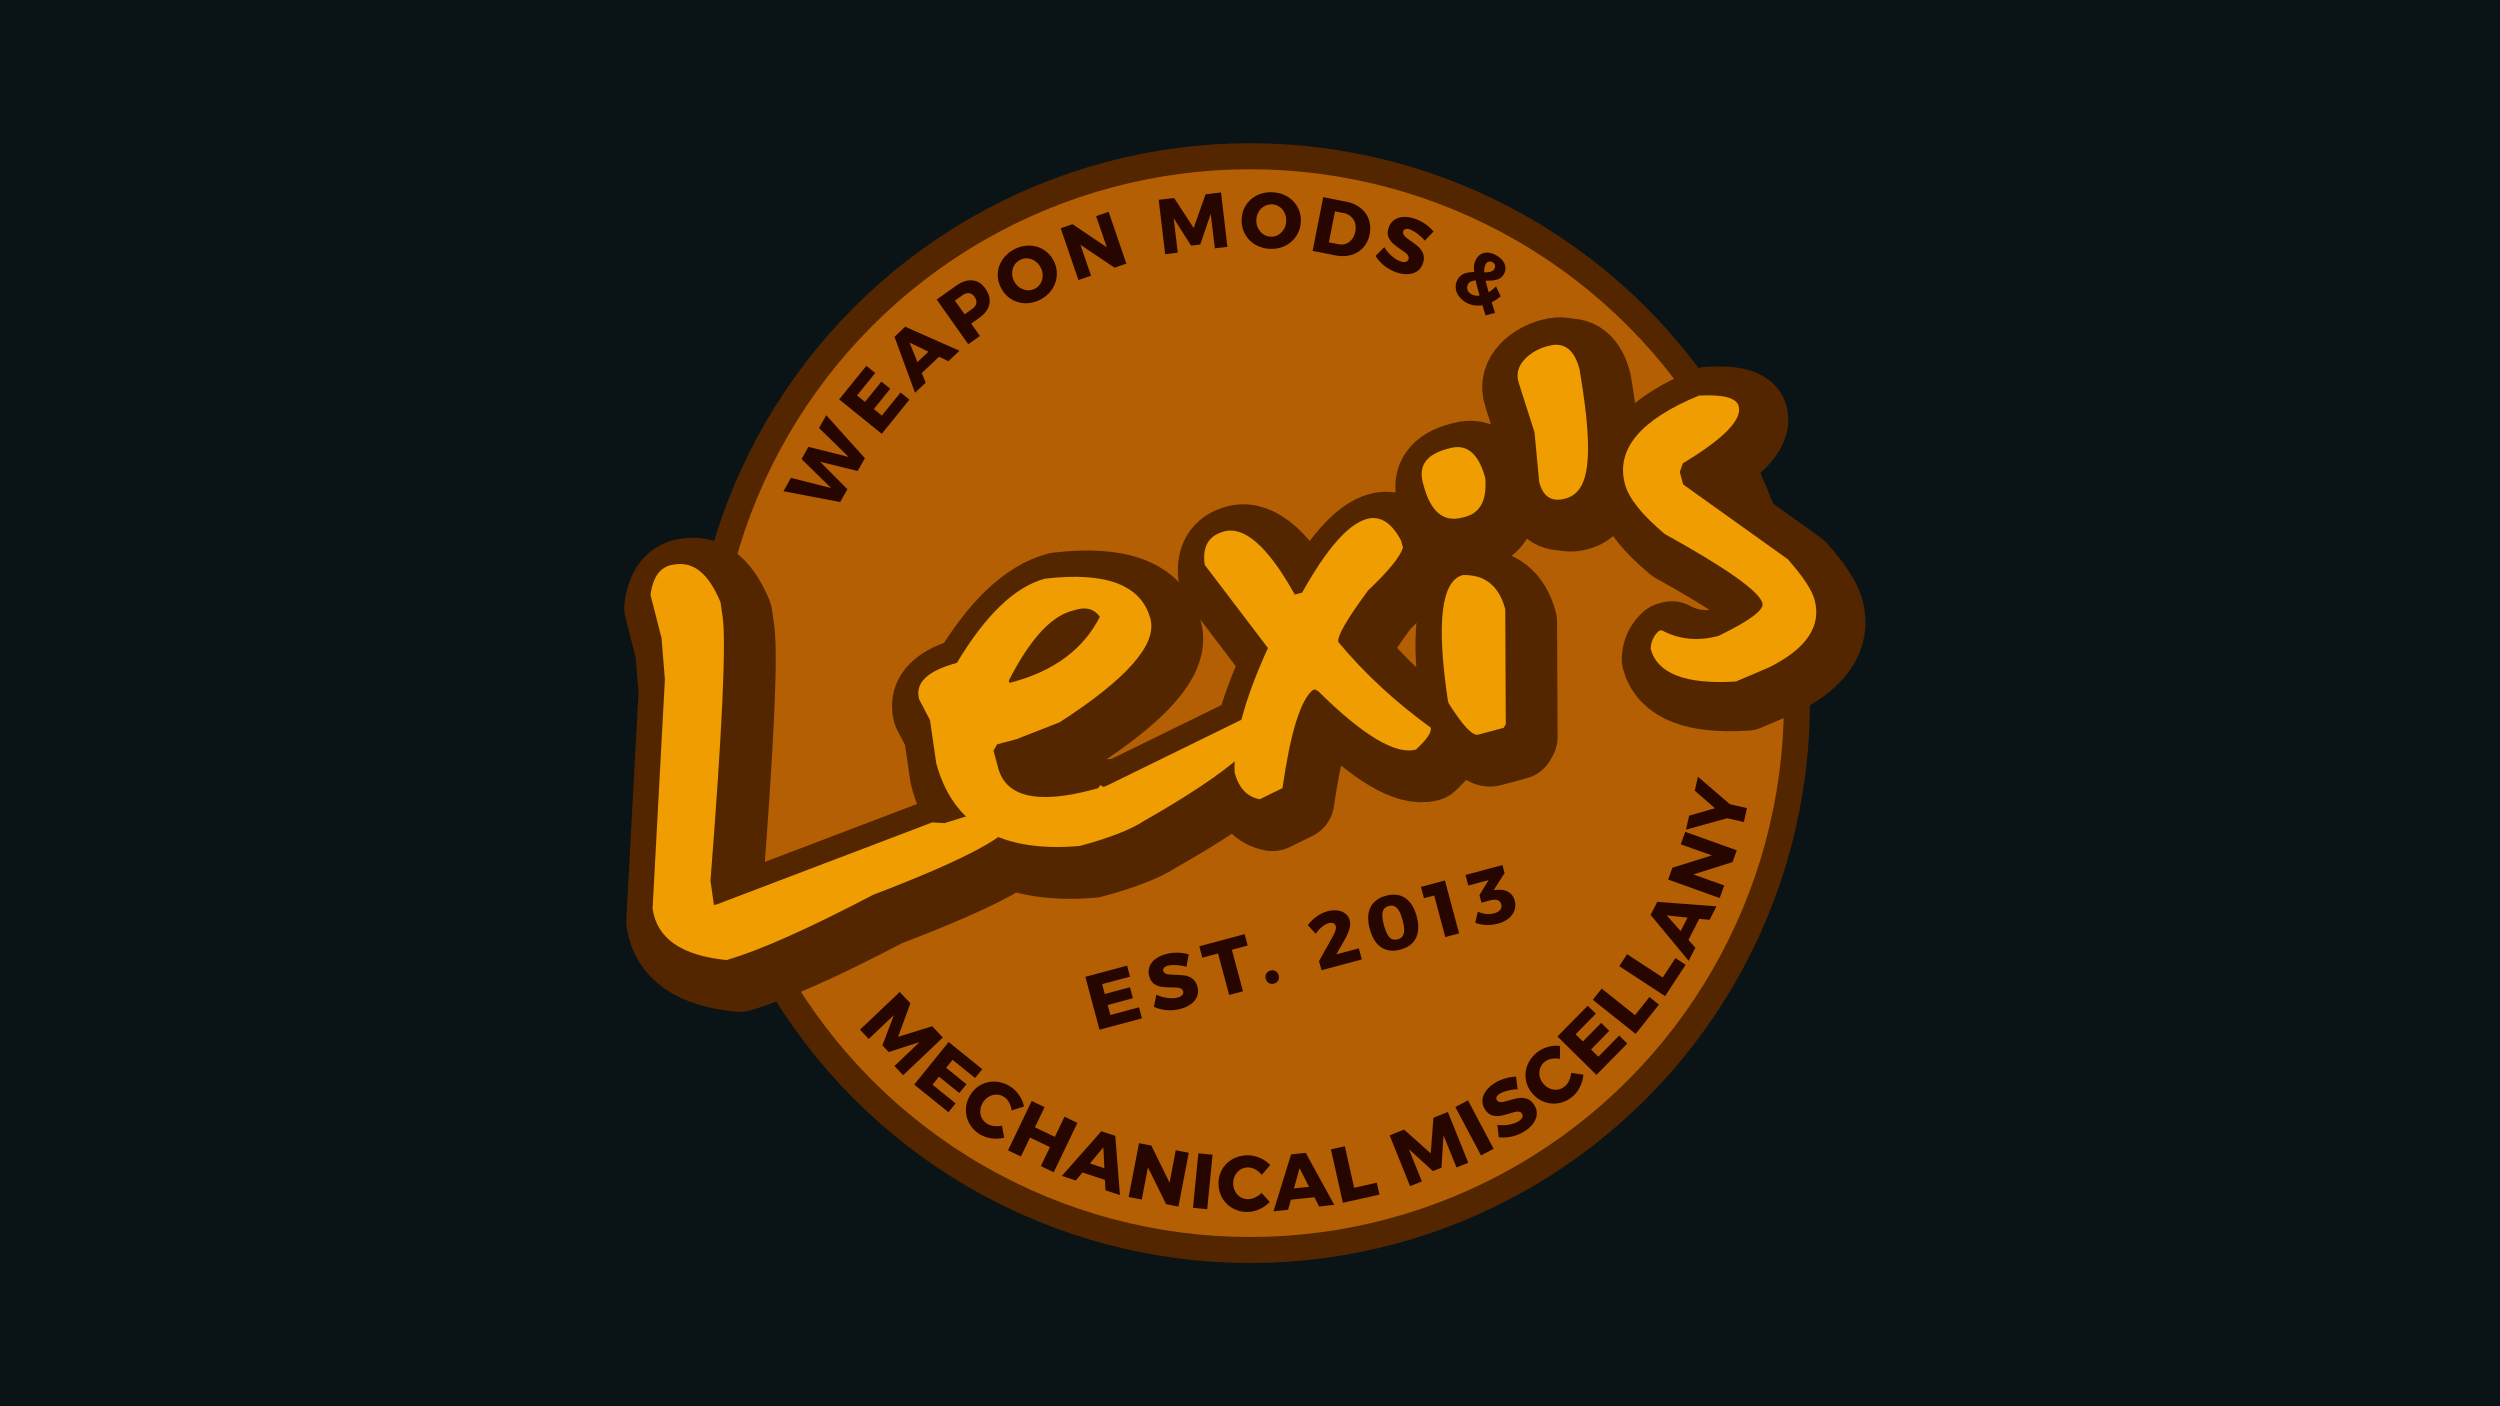<svg viewBox="0 0 192 108" xmlns="http://www.w3.org/2000/svg" stroke-linecap="round" stroke-linejoin="round">
	<rect fill="#0a1316" width="192" height="108" />

	<g transform="translate(48,6)">
		<circle cx="48" cy="48" r="41" fill="none" stroke="#532600" stroke-width="4" />
		<circle cx="48" cy="48" r="41" fill="#b45f04" />

		<path fill="#280600" d="m14.901 26.871.554-.983 2.968 3.302-.554.983-2.885-.708 2.097 2.11-.554.983-4.36-.83.58-1.03 3.084.786-2.271-2.228.526-.936 3.09.774-2.275-2.223ZM16.448 24.674l2.088-2.58.68.552-1.396 1.725.611.495 1.26-1.558.677.547-1.256 1.562.616.498 1.434-1.772.68.55-2.124 2.627-3.27-2.646ZM24.838 21.742l-.72-.343-1.322 1.248.297.743-.82.775-1.575-4.298.82-.775 4.17 1.847-.85.803Zm-2.379.068.847-.8-1.449-.694.602 1.494ZM25.442 15.937c.436-.308.855-.443 1.244-.402.39.04.72.247.99.63.288.406.387.806.307 1.201-.084.39-.347.746-.783 1.054l-.612.433.673.95-.897.635-2.43-3.433 1.508-1.068Zm1.208 1.8c.181-.129.292-.274.324-.436.037-.166-.008-.333-.13-.504-.117-.167-.256-.26-.421-.275-.164-.023-.337.033-.519.162l-.568.402.746 1.053.568-.403ZM29.899 13.146a2.397 2.397 0 0 1 1.157-.285 2.102 2.102 0 0 1 1.857 1.15 2.141 2.141 0 0 1-.111 2.202 2.335 2.335 0 0 1-.894.79 2.437 2.437 0 0 1-1.163.288 2.184 2.184 0 0 1-1.087-.32 2.161 2.161 0 0 1-.778-.86 2.097 2.097 0 0 1-.25-1.114 2.11 2.11 0 0 1 .367-1.064c.223-.325.524-.59.902-.787Zm.44.819a1.106 1.106 0 0 0-.441.412 1.17 1.17 0 0 0-.165.593c-.005.213.045.424.15.626.108.208.253.369.432.492.182.115.379.182.586.202.204.016.399-.025.585-.122a1.05 1.05 0 0 0 .431-.407 1.244 1.244 0 0 0-.001-1.224 1.28 1.28 0 0 0-.421-.484 1.155 1.155 0 0 0-.575-.208 1.05 1.05 0 0 0-.58.12ZM36.18 10.6l.964-.33 1.363 3.978-.908.311-2.62-1.76.815 2.379-.97.332-1.364-3.979.914-.313 2.631 1.775-.826-2.393ZM40.99 9.345l1.185-.139 1.498 2.3.916-2.584 1.186-.14.491 4.178-.965.113-.318-2.645-.804 2.354-.703.083-1.335-2.102.311 2.645-.97.115-.492-4.178ZM49.727 8.765c.425.019.81.132 1.144.332a2.102 2.102 0 0 1 1.033 1.925 2.141 2.141 0 0 1-1.197 1.852c-.35.177-.744.256-1.17.237a2.437 2.437 0 0 1-1.15-.332 2.184 2.184 0 0 1-.781-.82 2.161 2.161 0 0 1-.245-1.134c.018-.408.13-.77.342-1.09.212-.322.499-.567.848-.738.356-.171.75-.25 1.176-.232Zm-.029.93c-.21-.009-.404.037-.588.137a1.17 1.17 0 0 0-.44.431c-.11.181-.172.389-.182.617-.01.233.034.446.128.642.1.19.237.346.406.468.17.115.359.178.568.187.21.009.398-.037.577-.137a1.244 1.244 0 0 0 .61-1.06 1.28 1.28 0 0 0-.122-.63 1.155 1.155 0 0 0-.394-.468 1.05 1.05 0 0 0-.563-.187ZM55.4 9.493c.43.084.796.248 1.092.484.301.237.512.535.633.883.12.348.145.72.065 1.126-.08.406-.245.747-.495 1.022a1.894 1.894 0 0 1-.932.574c-.37.105-.776.116-1.217.03l-1.737-.343.814-4.127 1.778.35Zm-.612 3.261c.206.04.404.03.583-.038a1.02 1.02 0 0 0 .459-.344 1.43 1.43 0 0 0 .257-.591c.046-.236.04-.451-.024-.653a1.021 1.021 0 0 0-.312-.496 1.132 1.132 0 0 0-.547-.267l-.677-.133-.469 2.378.73.144ZM61.424 12.48a3.56 3.56 0 0 0-.58-.537 2.073 2.073 0 0 0-.562-.322.563.563 0 0 0-.332-.03c-.089.02-.146.078-.177.168a.323.323 0 0 0 .022.255.85.85 0 0 0 .191.222c.085.067.207.159.375.279.252.173.453.33.602.468.155.141.267.318.342.527.075.209.067.44-.023.707-.09.268-.235.472-.44.612-.206.14-.445.211-.722.225a2.3 2.3 0 0 1-.861-.131 3.185 3.185 0 0 1-.932-.504 3.011 3.011 0 0 1-.686-.763l.677-.677c.14.243.329.471.563.677.24.208.466.347.676.418a.7.7 0 0 0 .393.037.294.294 0 0 0 .22-.204.31.31 0 0 0-.025-.262.663.663 0 0 0-.202-.227c-.084-.072-.212-.16-.377-.272a5.772 5.772 0 0 1-.6-.455 1.387 1.387 0 0 1-.342-.508c-.071-.201-.063-.433.025-.694.082-.245.218-.44.412-.584.194-.143.43-.222.7-.238.28-.02.575.022.894.13.29.097.56.233.81.412.252.173.466.365.63.573l-.671.698ZM66.091 18.226l-.088-.297c-.041-.112-.087-.275-.148-.487-.46.073-.876.006-1.248-.202a1.748 1.748 0 0 1-.568-.495 1.22 1.22 0 0 1-.24-.629c-.02-.224.033-.442.147-.646a.955.955 0 0 1 .51-.458 2.09 2.09 0 0 1 .76-.118 2.099 2.099 0 0 1-.002-.551c.026-.157.078-.3.15-.431.153-.273.367-.435.646-.492.285-.054.585.01.905.189.204.114.367.253.492.411.124.159.19.326.208.501a.828.828 0 0 1-.103.506.882.882 0 0 1-.544.445c-.237.068-.525.092-.872.085.052.227.127.524.234.886a3.42 3.42 0 0 0 .566-.447l.352.76a3.112 3.112 0 0 1-.687.455l.092.291.167.526-.729.198Zm0-3.916c-.082.147-.113.35-.097.605.198.001.366-.015.491-.055a.467.467 0 0 0 .292-.229c.05-.089.06-.18.034-.27a.352.352 0 0 0-.18-.217.371.371 0 0 0-.308-.041.438.438 0 0 0-.232.207Zm-1.079 2.29c.173.097.381.13.624.101a17.682 17.682 0 0 1-.307-1.16 1.02 1.02 0 0 0-.361.08.446.446 0 0 0-.221.2.522.522 0 0 0-.044.435c.05.145.157.26.31.345ZM21.098 70.186l.821.866-.946 2.577 2.619-.814.821.866-3.051 2.895-.67-.705 1.93-1.838-2.368.765-.487-.514.885-2.328-1.933 1.834-.673-.71 3.052-2.894ZM24.855 74.025l2.582 2.084-.55.682-1.728-1.395-.494.611 1.56 1.26-.547.676-1.563-1.254-.497.616 1.774 1.433-.55.681-2.629-2.122 2.642-3.272ZM29.692 79.283a1.577 1.577 0 0 0-.19-.605 1.156 1.156 0 0 0-.387-.432 1.107 1.107 0 0 0-1.157-.026 1.256 1.256 0 0 0-.46.44 1.28 1.28 0 0 0-.208.607c-.014.212.02.404.108.589.092.18.23.331.407.444.147.094.32.155.526.18.205.023.412.013.619-.033l.17.927c-.321.08-.652.096-.998.047a2.296 2.296 0 0 1-.897-.323 2.238 2.238 0 0 1-.796-.85 2.119 2.119 0 0 1-.245-1.088c.015-.382.134-.747.357-1.096a2.097 2.097 0 0 1 1.935-.993 2.373 2.373 0 0 1 1.796 1.045c.19.271.311.561.369.862l-.95.305ZM31.235 78.553l.99.474-.742 1.548 1.53.734.743-1.547.99.474-1.819 3.793-.99-.475.698-1.455-1.531-.734-.698 1.455-.99-.475 1.819-3.792ZM36.9 85.414l-.04-.797-1.726-.57-.513.615-1.07-.354 3.032-3.428 1.072.354.356 4.547-1.11-.367Zm-1.19-2.061 1.106.365-.077-1.605-1.029 1.24ZM42.297 82.341l1.002.193-.796 4.13-.943-.181-1.398-2.83-.475 2.469-1.008-.194.796-4.13.949.182 1.4 2.849.473-2.488ZM44.031 82.574l1.093.107-.41 4.186-1.092-.107zM48.903 84.235a1.577 1.577 0 0 0-.481-.414 1.156 1.156 0 0 0-.556-.162 1.107 1.107 0 0 0-.997.588 1.256 1.256 0 0 0-.158.617 1.28 1.28 0 0 0 .143.625c.1.187.23.333.403.443.173.104.37.16.58.163.174.002.355-.038.542-.126.187-.088.356-.206.508-.354l.634.697c-.231.238-.503.427-.823.567a2.296 2.296 0 0 1-.932.199 2.238 2.238 0 0 1-1.125-.301 2.119 2.119 0 0 1-.783-.795 2.178 2.178 0 0 1-.275-1.12 2.097 2.097 0 0 1 1.12-1.865 2.373 2.373 0 0 1 2.077-.06c.305.13.56.313.768.538l-.645.76ZM53.311 86.659l-.364-.71-1.808.191-.215.77-1.121.12 1.354-4.373 1.121-.119 2.197 3.998-1.164.123Zm-1.933-1.389 1.158-.122-.73-1.431-.428 1.553ZM54.214 82.27l1.072-.239.713 3.191 1.74-.389.204.914-2.81.628-.919-4.104ZM58.725 81.196l1.107-.445 2.048 1.827.207-2.734 1.108-.446 1.57 3.903-.903.362-1-2.47-.158 2.484-.657.264-1.84-1.68.994 2.472-.907.365-1.57-3.902ZM63.771 79.023l.97-.515 1.97 3.717-.97.514zM68.557 77.656a3.56 3.56 0 0 0-.782.114 2.073 2.073 0 0 0-.603.237.563.563 0 0 0-.231.24c-.04.082-.032.162.02.243.049.076.12.123.212.143a.85.85 0 0 0 .293-.01c.105-.024.253-.061.452-.118.293-.087.54-.146.742-.175.207-.033.415-.009.625.064.21.072.385.223.537.46.152.239.22.48.2.727-.02.248-.114.479-.276.704a2.3 2.3 0 0 1-.642.588 3.185 3.185 0 0 1-.977.411c-.356.078-.699.098-1.024.057l-.104-.952c.278.043.574.039.881-.015.313-.057.562-.146.75-.265a.7.7 0 0 0 .274-.283.294.294 0 0 0-.02-.3.31.31 0 0 0-.22-.144.663.663 0 0 0-.304.016c-.109.02-.258.065-.448.123-.285.089-.533.147-.731.182-.202.03-.407.01-.61-.052-.202-.07-.377-.222-.526-.454a1.164 1.164 0 0 1-.196-.686c.01-.242.095-.475.253-.696.16-.23.378-.434.66-.615.259-.165.534-.291.83-.374.293-.087.577-.133.842-.132l.123.962ZM71.802 75.327a1.577 1.577 0 0 0-.634-.012 1.156 1.156 0 0 0-.532.23 1.107 1.107 0 0 0-.392 1.09c.038.208.129.397.272.574.144.177.313.31.51.39.196.081.39.11.592.085.2-.03.388-.113.55-.245.136-.11.25-.256.337-.443.088-.187.143-.386.166-.597l.933.133c-.026.33-.115.649-.272.96a2.296 2.296 0 0 1-.59.75c-.323.26-.677.423-1.059.485a2.119 2.119 0 0 1-1.11-.112 2.178 2.178 0 0 1-.926-.687 2.097 2.097 0 0 1-.328-2.15 2.373 2.373 0 0 1 1.56-1.372c.318-.094.631-.117.934-.076l-.01.997ZM71.61 73.602l2.328-2.365.624.615-1.557 1.582.56.551 1.406-1.428.62.61L74.19 74.6l.564.555 1.6-1.625.624.615-2.37 2.407-2.997-2.95ZM74.327 70.783l.685-.858 2.557 2.038 1.11-1.394.732.583-1.795 2.253-3.289-2.622ZM76.36 68.202l.601-.92 2.737 1.79.975-1.492.784.512-1.576 2.411-3.52-2.301ZM83.294 64.646l-.794-.082-.827 1.62.53.6-.514 1.004-2.924-3.521.513-1.005 4.548.342-.532 1.042Zm-2.219.861.53-1.036-1.598-.17 1.068 1.206ZM81.081 58.846l.344-.96 3.96 1.418-.324.904-3.01.949 2.367.847-.346.966-3.96-1.418.326-.91 3.029-.947-2.386-.849ZM82.4 53.654l2.458 2.111 1.31.296-.241 1.071-1.282-.29-3.162.874.242-1.07 1.98-.575-1.547-1.346.242-1.07ZM35.355 69.02l3.205-.859.226.846-2.144.574.203.76 1.936-.519.225.84-1.934.525.205.765 2.202-.59.227.846-3.263.874-1.088-4.062ZM43.118 68.25c-.25-.07-.51-.112-.779-.127a2.097 2.097 0 0 0-.647.043.593.593 0 0 0-.293.159.24.24 0 0 0-.054.239.31.31 0 0 0 .159.199.846.846 0 0 0 .282.08c.106.009.261.017.466.024.304.006.558.025.761.057.207.032.399.115.576.25.176.13.3.331.373.602.072.27.063.521-.028.753a1.36 1.36 0 0 1-.477.587 2.332 2.332 0 0 1-.79.367 3.18 3.18 0 0 1-1.055.096 2.927 2.927 0 0 1-.994-.255l.19-.939c.253.126.535.21.844.252.313.04.578.031.794-.027a.7.7 0 0 0 .348-.186c.077-.083.1-.18.07-.292a.304.304 0 0 0-.166-.204.708.708 0 0 0-.294-.077 4.893 4.893 0 0 0-.464-.018 5.867 5.867 0 0 1-.752-.047 1.326 1.326 0 0 1-.566-.234c-.171-.128-.292-.325-.364-.592a1.175 1.175 0 0 1 .02-.713 1.32 1.32 0 0 1 .452-.587c.219-.171.491-.299.816-.386.293-.079.595-.114.903-.106.308.005.589.048.842.129l-.173.953ZM44.106 66.675l3.483-.934.235.875-1.217.327.854 3.187-1.061.284-.854-3.187-1.206.323-.234-.875ZM49.569 68.54a.505.505 0 0 1 .397.043.503.503 0 0 1 .235.322.526.526 0 0 1-.041.403.506.506 0 0 1-.322.235.501.501 0 0 1-.391-.044.525.525 0 0 1-.237-.328.517.517 0 0 1 .037-.395.505.505 0 0 1 .322-.236ZM56.36 66.832l.229.852-3.095.83-.194-.7 1.071-1.915c.084-.15.146-.296.188-.435a.654.654 0 0 0 .028-.337.304.304 0 0 0-.19-.222.57.57 0 0 0-.367-.001 1.356 1.356 0 0 0-.508.285 2.422 2.422 0 0 0-.473.53l-.615-.673c.452-.556.959-.91 1.524-1.061.27-.072.523-.093.76-.061.24.031.442.112.605.242a.92.92 0 0 1 .334.507c.056.208.045.443-.034.705a4.136 4.136 0 0 1-.39.862l-.606 1.057 1.733-.465ZM58.452 62.793c.576-.154 1.066-.095 1.47.178.409.271.702.74.88 1.404.178.665.158 1.219-.058 1.662-.214.438-.609.734-1.185.889-.583.156-1.079.098-1.487-.173-.405-.277-.697-.747-.875-1.412-.178-.665-.16-1.216.054-1.654.217-.44.618-.737 1.201-.894Zm.211.788c-.255.069-.411.218-.469.449-.06.227-.029.567.092 1.019.123.456.267.769.433.94.164.167.374.217.629.148.248-.066.4-.215.459-.445.062-.232.032-.574-.089-1.027-.121-.452-.266-.761-.435-.927-.166-.17-.372-.223-.62-.157ZM61.128 62.114l1.843-.494 1.088 4.063-1.06.284-.856-3.194-.783.21-.232-.869ZM66.941 62.345c.341-.042.637.01.886.154.253.139.42.361.502.667.07.259.064.507-.018.744a1.38 1.38 0 0 1-.448.623 2.166 2.166 0 0 1-.824.401c-.298.08-.603.114-.917.103a2.527 2.527 0 0 1-.822-.171l.194-.854c.208.098.419.157.631.179.213.022.416.007.61-.045.224-.06.384-.149.481-.266a.459.459 0 0 0 .079-.425.444.444 0 0 0-.279-.323c-.143-.052-.328-.048-.556.013l-.684.183-.155-.58.697-1.155-1.554.416-.217-.812 2.84-.76.164.614-.835 1.311.225-.017Z" />

		<g fill="#532600" fill-rule="evenodd" stroke="#532600" stroke-width="6">
			<path d="M4.879 38.319c1.411-.199 2.557.775 3.44 2.922l.16 1.132c.277 1.967-.034 8.716-.933 20.248l.261 1.856.186-.026 16.579-6.31.954.055 2.174-.685.928-.13c1.373-.194 2.086-.105 2.138.266l.026.186c.157 1.113-3.428 3.069-10.755 5.868-4.97 2.605-8.722 4.275-11.255 5.01-3.468-.344-5.363-1.66-5.685-3.949l.946-17.601-.259-3.181-.844-3.306c.18-1.413.764-2.19 1.754-2.329l.185-.026Z" />
			<path d="M33.231 39.422c4.704-.549 7.404.48 8.103 3.086.524 1.955-1.8 4.602-6.972 7.941l-3.301 1.292-1.502.402-.278.482.354 1.322c.604 2.256 3.043 2.812 7.314 1.668l.381-.102.15-.235.23.133.199-.053 11.799-5.781.609.031c.473 1.761-2.688 4.568-9.481 8.419-1.022.675-2.668 1.316-4.936 1.924-6.068.526-9.74-1.594-11.017-6.361l-.479-3.306-.836-1.599c-.336-1.255.63-2.187 2.899-2.795 2.217-3.698 4.472-5.854 6.764-6.468Zm-2.724 8.005.199-.053c3.234-.867 5.482-2.543 6.743-5.028-.413-.575-.999-.76-1.759-.556l-.381.101c-1.641.44-3.258 2.225-4.851 5.355l.049.181Z" />
			<path d="M46.988 35.794c1.581-.424 3.392 1.193 5.432 4.849l.562-.15c1.897-3.393 3.558-5.28 4.982-5.661 1.014-.272 1.887.283 2.619 1.665l.145.543c-.233.722-1.124 1.814-2.672 3.277-1.641 2.225-2.405 3.548-2.292 3.97 1.986 2.391 4.351 4.584 7.097 6.577.091.338-.289.899-1.14 1.683-1.556.417-4.059-1.079-7.508-4.488l-.229-.132-.181.048c-.945.771-1.721 3.281-2.328 7.531l-1.749.857c-.967-.181-1.609-.863-1.926-2.046-.113-2.401.739-5.591 2.557-9.57l-4.853-6.383c-.205-1.393.29-2.25 1.484-2.57Z" />
			<path d="m64.121 29.457.217-.058c1.304-.35 2.208.417 2.712 2.3.137 1.67-.373 2.661-1.532 2.971l-.217.058c-1.448.388-2.444-.431-2.987-2.459l-.058-.217c-.35-1.303.272-2.168 1.865-2.595Zm1.2 9.689c1.693-.052 2.78.82 3.262 2.618l.04 8.837-.159.275-1.955.524c-.435.116-1.194-.689-2.278-2.417l-.058-.217c-.888-5.97-.506-9.177 1.148-9.62Z" />
			<path d="M71.796 21.571c-1.135.304-2.677 1.351-2.169 2.841l1.203 3.765.359 3.822.036.135c.314 1.027.966 1.408 1.955 1.143 1.726-.462 2.355-2.626 1.103-9.952-.379-1.416-1.112-2.12-2.367-1.784l-.12.03Z" />
			<path d="M71.1 21.484c-1.134.304-2.677 1.351-2.168 2.841l1.203 3.765.358 3.822.037.135c.314 1.027.965 1.408 1.955 1.143 1.726-.462 2.355-2.626 1.103-9.952-.379-1.416-1.112-2.12-2.367-1.784l-.121.03Z" />
			<path d="M83.262 25.161c1.863-.098 2.879.172 3.051.812.278 1.038-1.154 2.501-4.295 4.391l-.23.663.257.959 8.038 5.742c1.171 1.329 1.857 2.368 2.057 3.116.544 2.027-.617 3.755-3.481 5.182L86.1 47.119c-3.854.243-6.037-.594-6.552-2.513.03-.564.244-1.022.641-1.374l.199-.054c1.33.717 2.786.864 4.367.44 2.393-1.158 3.519-1.997 3.38-2.516-.242-.905-2.74-2.673-7.494-5.306-1.749-1.458-2.77-2.737-3.065-3.835-.717-2.679 1.178-4.946 5.686-6.8Z" />
		</g>

		<g fill="#ef9d00">
			<path d="M3.9 37.339c1.41-.198 2.557.776 3.44 2.922l.159 1.132c.277 1.967-.034 8.717-.933 20.249l.262 1.856.185-.027 16.579-6.309.954.055 2.175-.685.927-.131c1.374-.193 2.086-.104 2.139.267l.026.185c.157 1.114-3.429 3.07-10.756 5.868-4.97 2.605-8.721 4.276-11.255 5.011-3.467-.344-5.362-1.661-5.684-3.95l.946-17.6-.259-3.181-.844-3.307c.179-1.413.764-2.189 1.753-2.329l.186-.026Z" />
			<path d="M32.252 38.442c4.703-.549 7.404.48 8.102 3.087.524 1.955-1.8 4.602-6.971 7.94l-3.301 1.292-1.503.403-.278.482.354 1.321c.605 2.257 3.043 2.813 7.315 1.668l.38-.102.151-.234.229.132.199-.053 11.799-5.781.61.031c.472 1.762-2.689 4.568-9.482 8.419-1.022.675-2.667 1.316-4.936 1.924-6.067.527-9.739-1.594-11.017-6.36l-.478-3.306-.836-1.6c-.336-1.255.63-2.186 2.899-2.794 2.216-3.698 4.471-5.854 6.764-6.469Zm-2.725 8.006.199-.054c3.235-.866 5.482-2.542 6.744-5.027-.413-.575-1-.761-1.76-.557l-.38.102c-1.641.44-3.258 2.225-4.851 5.355l.048.181Z" />
			<path d="M46.009 34.814c1.581-.423 3.392 1.193 5.432 4.85l.561-.15c1.898-3.393 3.558-5.28 4.982-5.662 1.014-.271 1.887.284 2.62 1.665l.145.543c-.233.723-1.124 1.815-2.672 3.277-1.642 2.225-2.406 3.549-2.293 3.971 1.986 2.391 4.352 4.583 7.098 6.576.09.338-.29.899-1.14 1.683-1.557.417-4.06-1.078-7.508-4.487l-.23-.133-.181.049c-.944.77-1.72 3.28-2.328 7.53l-1.749.857c-.967-.181-1.608-.862-1.925-2.045-.113-2.401.739-5.592 2.557-9.571l-4.853-6.382c-.205-1.394.289-2.251 1.484-2.571ZM63.142 28.477l.217-.058c1.303-.349 2.207.418 2.711 2.3.138 1.671-.373 2.661-1.531 2.972l-.218.058c-1.448.388-2.443-.432-2.987-2.459l-.058-.217c-.349-1.304.273-2.169 1.866-2.596Zm1.199 9.69c1.693-.053 2.781.82 3.263 2.618l.039 8.836-.159.276-1.955.523c-.434.117-1.193-.689-2.277-2.416l-.058-.217c-.889-5.97-.506-9.177 1.147-9.62ZM70.816 20.591c-1.134.304-2.677 1.352-2.168 2.841l1.203 3.766.359 3.822.036.134c.314 1.028.965 1.409 1.955 1.143 1.726-.462 2.355-2.625 1.103-9.952-.379-1.416-1.112-2.12-2.367-1.783l-.121.029Z" />
			<path transform="translate(0.2,0.2)" d="M82.283 24.181c1.862-.098 2.879.173 3.05.812.278 1.038-1.153 2.502-4.294 4.391l-.23.663.257.959 8.038 5.743c1.171 1.329 1.856 2.367 2.057 3.115.543 2.028-.617 3.755-3.481 5.182l-2.559 1.093c-3.854.244-6.038-.594-6.552-2.512.03-.565.243-1.023.64-1.375l.2-.053c1.33.717 2.785.863 4.366.44 2.393-1.159 3.52-1.997 3.381-2.516-.243-.905-2.741-2.674-7.494-5.306-1.749-1.459-2.771-2.737-3.065-3.835-.718-2.679 1.177-4.946 5.686-6.801Z" />
		</g>
	</g>
</svg>
